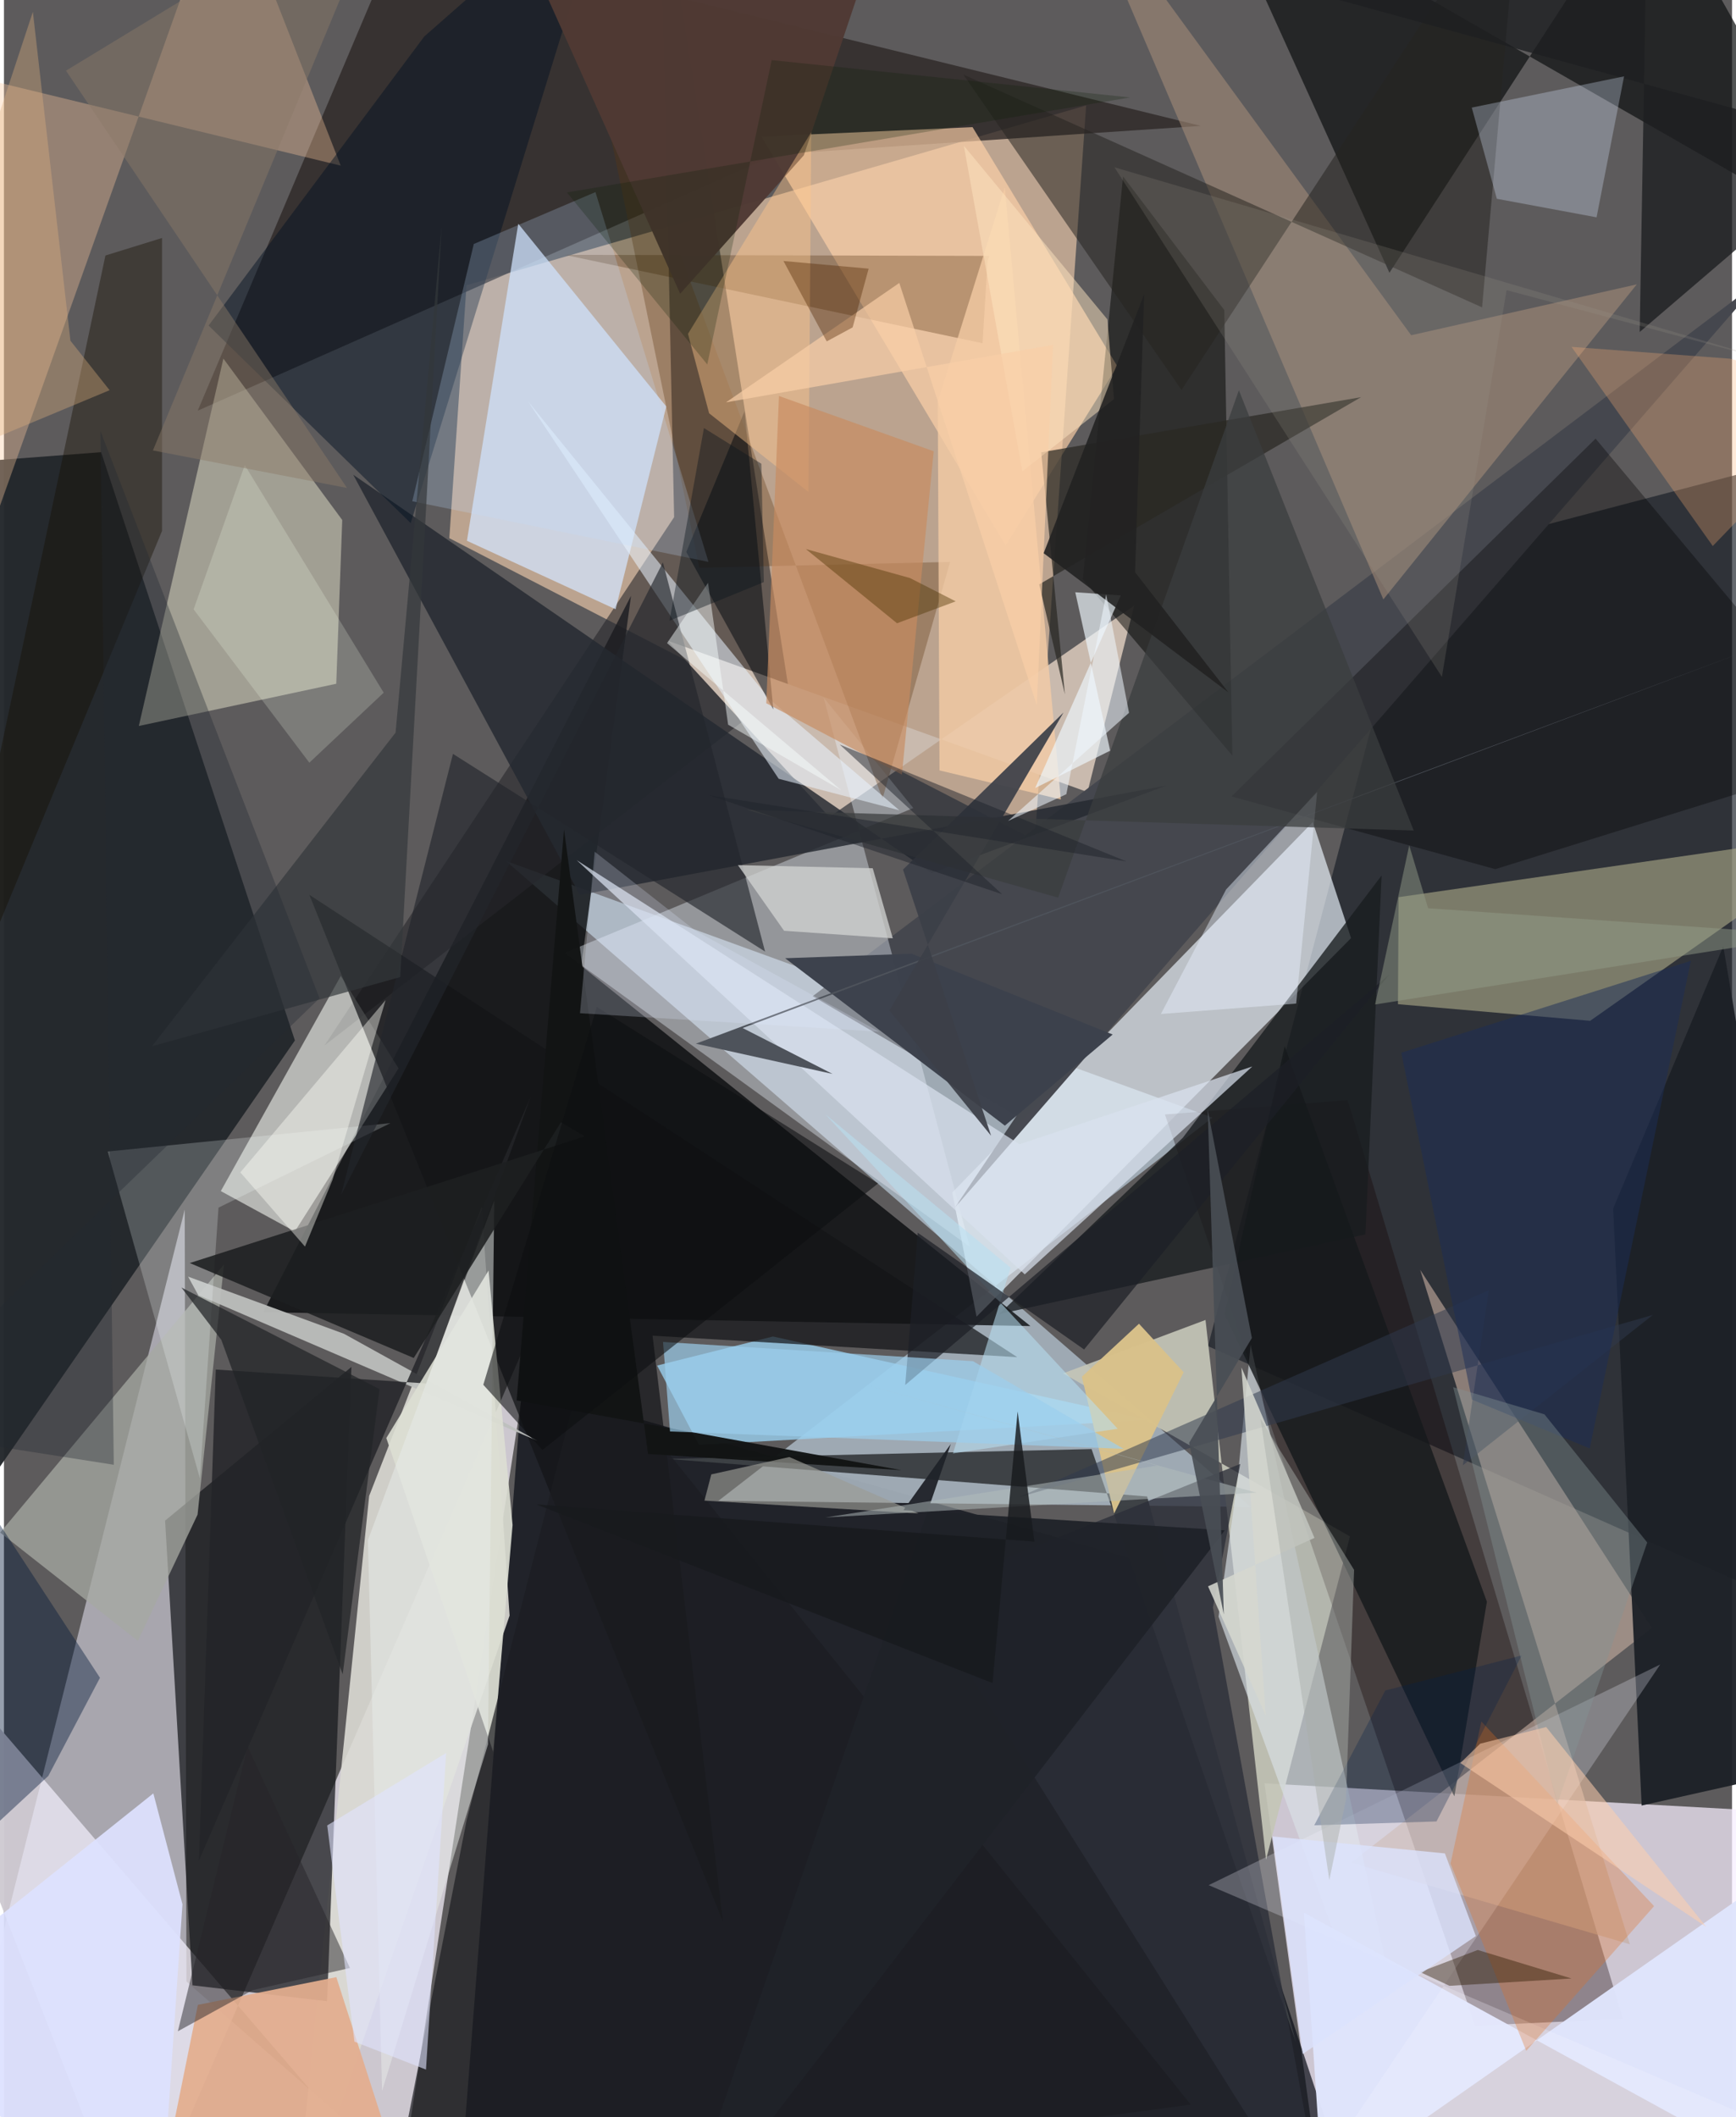 <svg xmlns="http://www.w3.org/2000/svg" width="228" height="278" viewBox="0 0 836 1024"><path fill="#5d5b5c" d="M0 0h836v1024H0z"/><path fill="#f7eeff" fill-opacity=".725" d="M839.615 1040.03l1.34-164.736-231.127-12.749L640.554 1086z"/><path fill="#e5c4a6" fill-opacity=".69" d="M215.457 260.3l8.314-122.324 299.758-86.982-24.835 355.433z"/><path fill="#cfcbd2" fill-opacity=".969" d="M255.632 642.323l-64.414 418.554L-62 766.047 62.869 1086z"/><path fill="#070b13" fill-opacity=".69" d="M221.621 1045.688l29.02-375.41 298.935 84.658 89.793 270.622z"/><path fill="#a1adb7" fill-opacity=".949" d="M584.658 540.548L345.59 725.922l257.518 2.93-360.313-312.46z"/><path fill="#090c0e" fill-opacity=".8" d="M279.268 467.166L496.56 641.368l-371.082-6.716 177.877-346.478z"/><path fill="#181f28" fill-opacity=".671" d="M896.248 790.146l1.55-576.151-214.867 56.362L582.47 651.099z"/><path fill="#dad9d3" fill-opacity=".91" d="M244.62 781.39L139.52 1086l37.157-362.467 54.478-139.891z"/><path fill="#ecf5ff" fill-opacity=".659" d="M470.51 636.826l181.178-183.098-18.503-56.142-174.428 179.207z"/><path fill="#eeecfa" fill-opacity=".518" d="M88.274 958.381l88.958 77.97L-38.339 1086 87.456 585.001z"/><path fill="#24282c" fill-opacity=".965" d="M47.014 218.709l-104.98 7.996L-62 796.162l202.748-292.923z"/><path fill="#18191e" fill-opacity=".729" d="M91.213 960.228l65.119 7.705 11.762-306.789-90.137 74.324z"/><path fill="#c5c6b8" fill-opacity=".918" d="M581.28 638.415l-68.924 25.844 138.796 78.834-40.583 156.354z"/><path fill="#2e2726" fill-opacity=".792" d="M578.996 60.891L373.814 74.62 93.739 198.63l98.54-232.728z"/><path fill="#27272c" fill-opacity=".584" d="M379.398 331.866L317.485-62l6.724 312.12-169.137 255.53z"/><path fill="#fefddf" fill-opacity=".42" d="M106.153 173.438l57.5 78.072-2.896 79.197-95.516 20.428z"/><path fill="#120000" fill-opacity=".333" d="M711.689 979.762l71.508-3.339-133.144-444.351-88.4 6.966z"/><path fill="#c9baae" d="M399.306 395.157l147.473-102.272-22.59 90.209-203.123-73.231z"/><path fill="#f3f7f0" fill-opacity=".592" d="M190.908 516.73l-50.194 78.885-35.81-19.526 58.046-104.071z"/><path fill="#adaa89" fill-opacity=".608" d="M898 401.719L767.36 493.73l-92.985-8.042.316-51.76z"/><path fill="#45474e" fill-opacity=".984" d="M460.017 584.1l29.848-44.469-98.636-57.792 459.086-346.812z"/><path fill="#98cfee" fill-opacity=".8" d="M372.017 646.419l181.772 40.405-217.603 11.984-20.194-38.343z"/><path fill="#101212" fill-opacity=".722" d="M898 118.982L582.385-62l87.874 193.935L796.104-62z"/><path fill="#d4e4fc" fill-opacity=".737" d="M223.97 261.554l71.915 33.126 24.533-98.068-71.609-88.388z"/><path fill="#fed2a8" fill-opacity=".659" d="M366.46 66.053l118.134 197.74 54.019-86.662-70.034-115.637z"/><path fill="#ecf2fd" fill-opacity=".388" d="M467.254 603.055L396.569 337.43l43.338 53.382-168.742 70.11z"/><path fill="#c3ab9e" fill-opacity=".62" d="M797.236 787.407L651.74 900.872l134.833 39.507-101.417-326.18z"/><path fill="#000200" fill-opacity=".498" d="M541.386 85.339l48.972 64.61 3.884 215.48-72.3-85.268z"/><path fill="#131517" fill-opacity=".71" d="M490.191 656.412l-176.416-10.387 34.088 283.525-200.12-496.75z"/><path fill="#252930" fill-opacity=".831" d="M448.84 422.339l113.517-42.405-283.749 52.935-109.641-203.251z"/><path fill="#1d2127" fill-opacity=".957" d="M778.48 584.556l53.283-126.882L898 849.59l-105.733 23.69z"/><path fill="#3d4145" fill-opacity=".988" d="M624.997 987.67l-98.842-286.808-205.182 4.765 232.058 18.158z"/><path fill="#fdc89d" fill-opacity=".349" d="M-62 413.235L107.326-62l55.602 142.121L-62 25.501z"/><path fill="#d9e0e6" fill-opacity=".651" d="M587.581 781.904l9.117-65.364 6.39-66.17 95.37 435.63z"/><path fill="#a78f7b" fill-opacity=".549" d="M680.774 162.144l109.138-24.603-122.602 152.37L517.038-62z"/><path fill="#191c1f" fill-opacity=".784" d="M481.503 635.546l177.132-38.502 7.837-173.606-96.133 126.803z"/><path fill="#a5a8a2" fill-opacity=".761" d="M93.662 732.562l-28.879 61.079-66.623-52.386 108.29-129.692z"/><path fill="#dde2ff" fill-opacity=".925" d="M86.358 921.044L75.17 1086-62 974.638 72.265 867.392z"/><path fill="#262421" fill-opacity=".533" d="M464.12 36.059l105.552 152.563L733.772-62 715.07 148.666z"/><path fill="#001021" fill-opacity=".459" d="M196.764 253.004L293.982-62 203.35 17.633 99 157.452z"/><path fill="#16191c" fill-opacity=".808" d="M590.467 635.662L701.665 868.83l15.739-94.123-97.822-268.702z"/><path fill="#bdbfbd" fill-opacity=".941" d="M89.092 617.466l4.88 8.904 164.036 70.469-93.504-51.727z"/><path fill="#e3ad8e" fill-opacity=".933" d="M202.506 1086l-41.72-129.737-66.976 13.419L70.303 1086z"/><path fill="#dfe4fc" fill-opacity=".976" d="M637.973 1059.367l-9.098-134.278L898 1072.51l-38.574-168.253z"/><path fill="#5f3512" fill-opacity=".325" d="M278.303-8.212l58.085 282.83 121.347-2.843-32.71 114.492z"/><path fill="#232428" fill-opacity=".831" d="M94.315 899.9l160.353-369.063-50.388 138.297-101.818-6.735z"/><path fill="#1d1f21" fill-opacity=".792" d="M898 69.262l-106.677 91.305L795.183-62 595.647-13.848z"/><path fill="#3d424d" fill-opacity=".996" d="M484.21 544.432l-106.288-80.964 61.223-2.187 97.213 39.076z"/><path fill="#dbe9ff" fill-opacity=".298" d="M722.212 96.144l48.248 8.97 13.306-68.183L710.08 52.04z"/><path fill="#010100" fill-opacity=".337" d="M593.853 385.2l127.615 35.182L898 365.406 769.985 212.154z"/><path fill="#dcded3" fill-opacity=".894" d="M234.428 614.513l-49.457 81.018 51.696 151.738 9.397-109.66z"/><path fill="#e9f4ff" fill-opacity=".541" d="M374.793 376.674L253.475 194.038l117.032 144.226 62.662 53.645z"/><path fill="#452401" fill-opacity=".294" d="M476.71 123.764l-.84 2.357-2.453 39.888-202.121-42.745z"/><path fill="#2c2f38" fill-opacity=".784" d="M442.61 770.68L640.875 1086l-56.007-308.529 13.225-69.419z"/><path fill="#f5cda6" fill-opacity=".761" d="M484.167 90.671l-32.412 103.596.837 178.35 58.687 14.063z"/><path fill="#d9e1ee" fill-opacity=".714" d="M603.918 515.821L491.3 553.44 277.06 416.02l216.768 200.34z"/><path fill="#f5f3ff" fill-opacity=".255" d="M582.79 911.78l218.465-106.726-180.404 267.724 252.442-36.65z"/><path fill="#503a34" fill-opacity=".969" d="M386.97 75.1l-59.847 66.979L235.726-62h197.268z"/><path fill="#1b1d22" fill-opacity=".702" d="M186.699 1069.48l37.088-188.889 58.1-227.222 292.266 364.566z"/><path fill="#292823" fill-opacity=".71" d="M501.78 218.767l11.486 117.063-12.442-53.188 155.71-90.554z"/><path fill="#060b10" fill-opacity=".525" d="M367.73 296.409l-9.455-97.449-28.19 68.012 42.108 76.15z"/><path fill="#ffc58a" fill-opacity=".435" d="M330.917 161.484l59.63-97.563-1.33 174.04-48.081-38.071z"/><path fill="#4e535b" d="M400.85 519.425l-66.113-14.639 514.899-192.452L357.357 497.22z"/><path fill="#3c3f48" fill-opacity=".918" d="M512.591 344.601l-84.236 144.142 49.195 60.579-42.613-128.737z"/><path fill="#f8fffe" fill-opacity=".22" d="M103.79 584.096l83.2-40.878-136.81 13.73L94.79 714.99z"/><path fill="#140d00" fill-opacity=".4" d="M49.086 123.58l27.395-8.475.006 141.655-113.68 274.236z"/><path fill="#e36d1e" fill-opacity=".302" d="M699.802 901.334l14.926-68.705 83.553 89.303-61.843 70.005z"/><path fill="#001738" fill-opacity=".412" d="M-62 936.277l83.467-77.33 24.979-47.463L-62 645.63z"/><path fill="#c88b5f" fill-opacity=".655" d="M449.79 218.26l-15.392 156.376-65.602-34.51 6.131-148.606z"/><path fill="#23262c" fill-opacity=".643" d="M163.12 577.928l54.095-213.306 150.988 95.618-49.429-188.235z"/><path fill="#e9f1ff" fill-opacity=".443" d="M635.293 383.054l-44.036 47.13-31.556 60.24 65.426-5.027z"/><path fill="#e7ece9" fill-opacity=".506" d="M176.065 744.934l6.855 266.373 51.242-167.623 3.024-263.065z"/><path fill="#ffb177" fill-opacity=".282" d="M826.67 264.097l-68.314-96.326 76.688 5.715L898 190.226z"/><path fill="#d9c18a" fill-opacity=".976" d="M570.7 663.706l-33.654 68.366-15.587-66.203 27.629-25.626z"/><path fill="#d2d4d2" fill-opacity=".761" d="M377.399 450.183l-22.323-31.747 65.214 1.503 9.706 33.901z"/><path fill="#2f3a4c" fill-opacity=".514" d="M718.301 624.086L490.762 724.208l306.897-88.207-91.897 72.71z"/><path fill="#121414" fill-opacity=".969" d="M311.603 703.24l-40.666-302.044-22.916 276.116 186.138 33.757z"/><path fill="#edf6fb" fill-opacity=".671" d="M518.275 286.452l22.012 1.523-41.404 93.158 36.272-18.057z"/><path fill="#bedeff" fill-opacity=".231" d="M197.54 242.444l29.76-124.435 58.85-25.1 54.674 178.856z"/><path fill="#3b3d3f" fill-opacity=".737" d="M359.553 391.7l150.438 42.47 87.44-245.428 84.565 212.96z"/><path fill="#33373b" fill-opacity=".69" d="M191.7 472.583l19.997-362.617-22.247 244.383L71.6 506.04z"/><path fill="#ffe7c1" fill-opacity=".482" d="M533.806 154.47l3.204 38.553-44.341 34.928-28.29-157.443z"/><path fill="#1d1f21" fill-opacity=".875" d="M198.244 656.811l71.21-114.016 11.59 6.825-191.138 61.27z"/><path fill="#d5d7cf" fill-opacity=".867" d="M582.493 767.255l27.928 62.543L598.65 661.37l35.336 82.45z"/><path fill="#272429" fill-opacity=".482" d="M167.379 951.854l-47.194 10.744-36.061 19.86 33.743-137.774z"/><path fill="#b7def0" fill-opacity=".561" d="M397.31 538.905l141.478 152.133-79.693 11.931 27.91-89.815z"/><path fill="#1c2026" fill-opacity=".714" d="M442.061 596.225l80.49 56.477 147.628-181.37-234.174 198.539z"/><path fill="#f7ffef" fill-opacity=".204" d="M91.75 294.73l24.755-69.774 67.2 110.068-35.97 33.86z"/><path fill="#fffff8" fill-opacity=".412" d="M114.353 567.04l70.27-83.334-25.674 86.98-13.326 32.238z"/><path fill="#9b9b95" fill-opacity=".659" d="M379.949 704.709l62.48 27.324-103.55-6.23 3.305-12.685z"/><path fill="#1f2229" fill-opacity=".945" d="M458.046 698.415L324.418 1086l266.188-345.849-155.455-9.766z"/><path fill="#9bceed" fill-opacity=".682" d="M468.76 658.344l72.911 42.414-219.455-8.408-3.366-43.293z"/><path fill="#2d1801" fill-opacity=".42" d="M685.05 953.787l27.94-10.656 45.35 13.797-59.019 3.55z"/><path fill="#06224a" fill-opacity=".29" d="M633.87 882.835l34.38-65.2 65.988-16.958-41.224 80.3z"/><path fill="#e0b07e" fill-opacity=".357" d="M-62 235.872L13.99 5.728l18.165 159.063L51.11 188.73z"/><path fill="#dbe3fd" fill-opacity=".792" d="M628.338 993.418l-14.584-105.202 83.337 8.213 14.967 39.971z"/><path fill="#1b2e57" fill-opacity=".494" d="M675.994 509.182l34.15 167.733 57.002 23.642 48.936-235.842z"/><path fill="#839497" fill-opacity=".388" d="M751.387 872.766l-50.313-201.853 44.173 13.147 49.712 61.992z"/><path fill="#222427" fill-opacity=".725" d="M181.694 671.873l-17.83 137.93-58.709-161.766-19.314-25.321z"/><path fill="#ffcead" fill-opacity=".537" d="M704.578 852.707l118.903 79.22-77.387-96.621-31.933 8.05z"/><path fill="#091e05" fill-opacity=".239" d="M371.412 29.062l173.39 18.069-272.464 45.937 67.906 83.209z"/><path fill="#0d0f11" fill-opacity=".569" d="M231.894 669.769L260.5 701.31l162.375-128.92-136.072-85.376z"/><path fill="#f9cfa8" fill-opacity=".686" d="M433.143 136.852l66.523 204.226 7.87-174.273-158.234 27.802z"/><path fill="#9e9a90" fill-opacity=".192" d="M537.24 80.922l158.394 246.463 31.298-187.053 132.259 35.323z"/><path fill="#4c3202" fill-opacity=".42" d="M432.04 301.451l-44.116-35.904 50.37 14.022 22.14 11.28z"/><path fill="#222" fill-opacity=".894" d="M502.979 267.565l48.608-125.232-4.377 134.429 45.172 58.139z"/><path fill="#e2ecff" fill-opacity=".227" d="M423.411 498.995l-88.98-48.88-48.658-38.178-7.103 78.117z"/><path fill="#919b87" fill-opacity=".49" d="M679.828 408.89l-16.514 76.944 211.73-33.577-186.066-12.976z"/><path fill="#f8ffff" fill-opacity=".463" d="M340.62 281.89l-19.837 29.173 84.198 71.095-54.654-31.65z"/><path fill="#e0e4ff" fill-opacity=".592" d="M204.164 1000.983l9.764-153.136-57.543 35.048 13.177 104.589z"/><path fill="#20242c" fill-opacity=".494" d="M404.321 360.112l138.694 56.53-202.26-32.093 142.15 47.97z"/><path fill="#8b7968" fill-opacity=".455" d="M72.06 217.86L188.189-62 29.997 34.178l135.97 201.83z"/><path fill="#b3bcbc" fill-opacity=".506" d="M605.898 721.95l-188.474-52.095 140.37 39.014-160.3 25.07z"/><path fill="#171a1e" fill-opacity=".824" d="M478.252 814.036l-220.767-86.434 241.013 18.043-8.111-62.984z"/><path fill="#494e54" fill-opacity=".914" d="M603.704 647.142l-21.375-110.478 7.801 244.182-16.78-83.003z"/><path fill="#512500" fill-opacity=".384" d="M377.097 126.236l41.205 3.704-7.732 28.391-12.536 6.783z"/><path fill="#f1f8ff" fill-opacity=".545" d="M485.718 397.086l58.558-52.33-11.052-57.3-19.272 96.68z"/><path fill="#232930" fill-opacity=".353" d="M46.662 208.448L152.66 482.819-62 690.424l115.134 18.034z"/><path fill="#0a141d" fill-opacity=".404" d="M321.976 300.205l45.63-18.653-1.2-57.253-27.78-17.268z"/><path fill="#a9adaa" fill-opacity=".467" d="M653.154 759.288l-45.283-73.092L641.18 909.32l8.056-38.961z"/></svg>